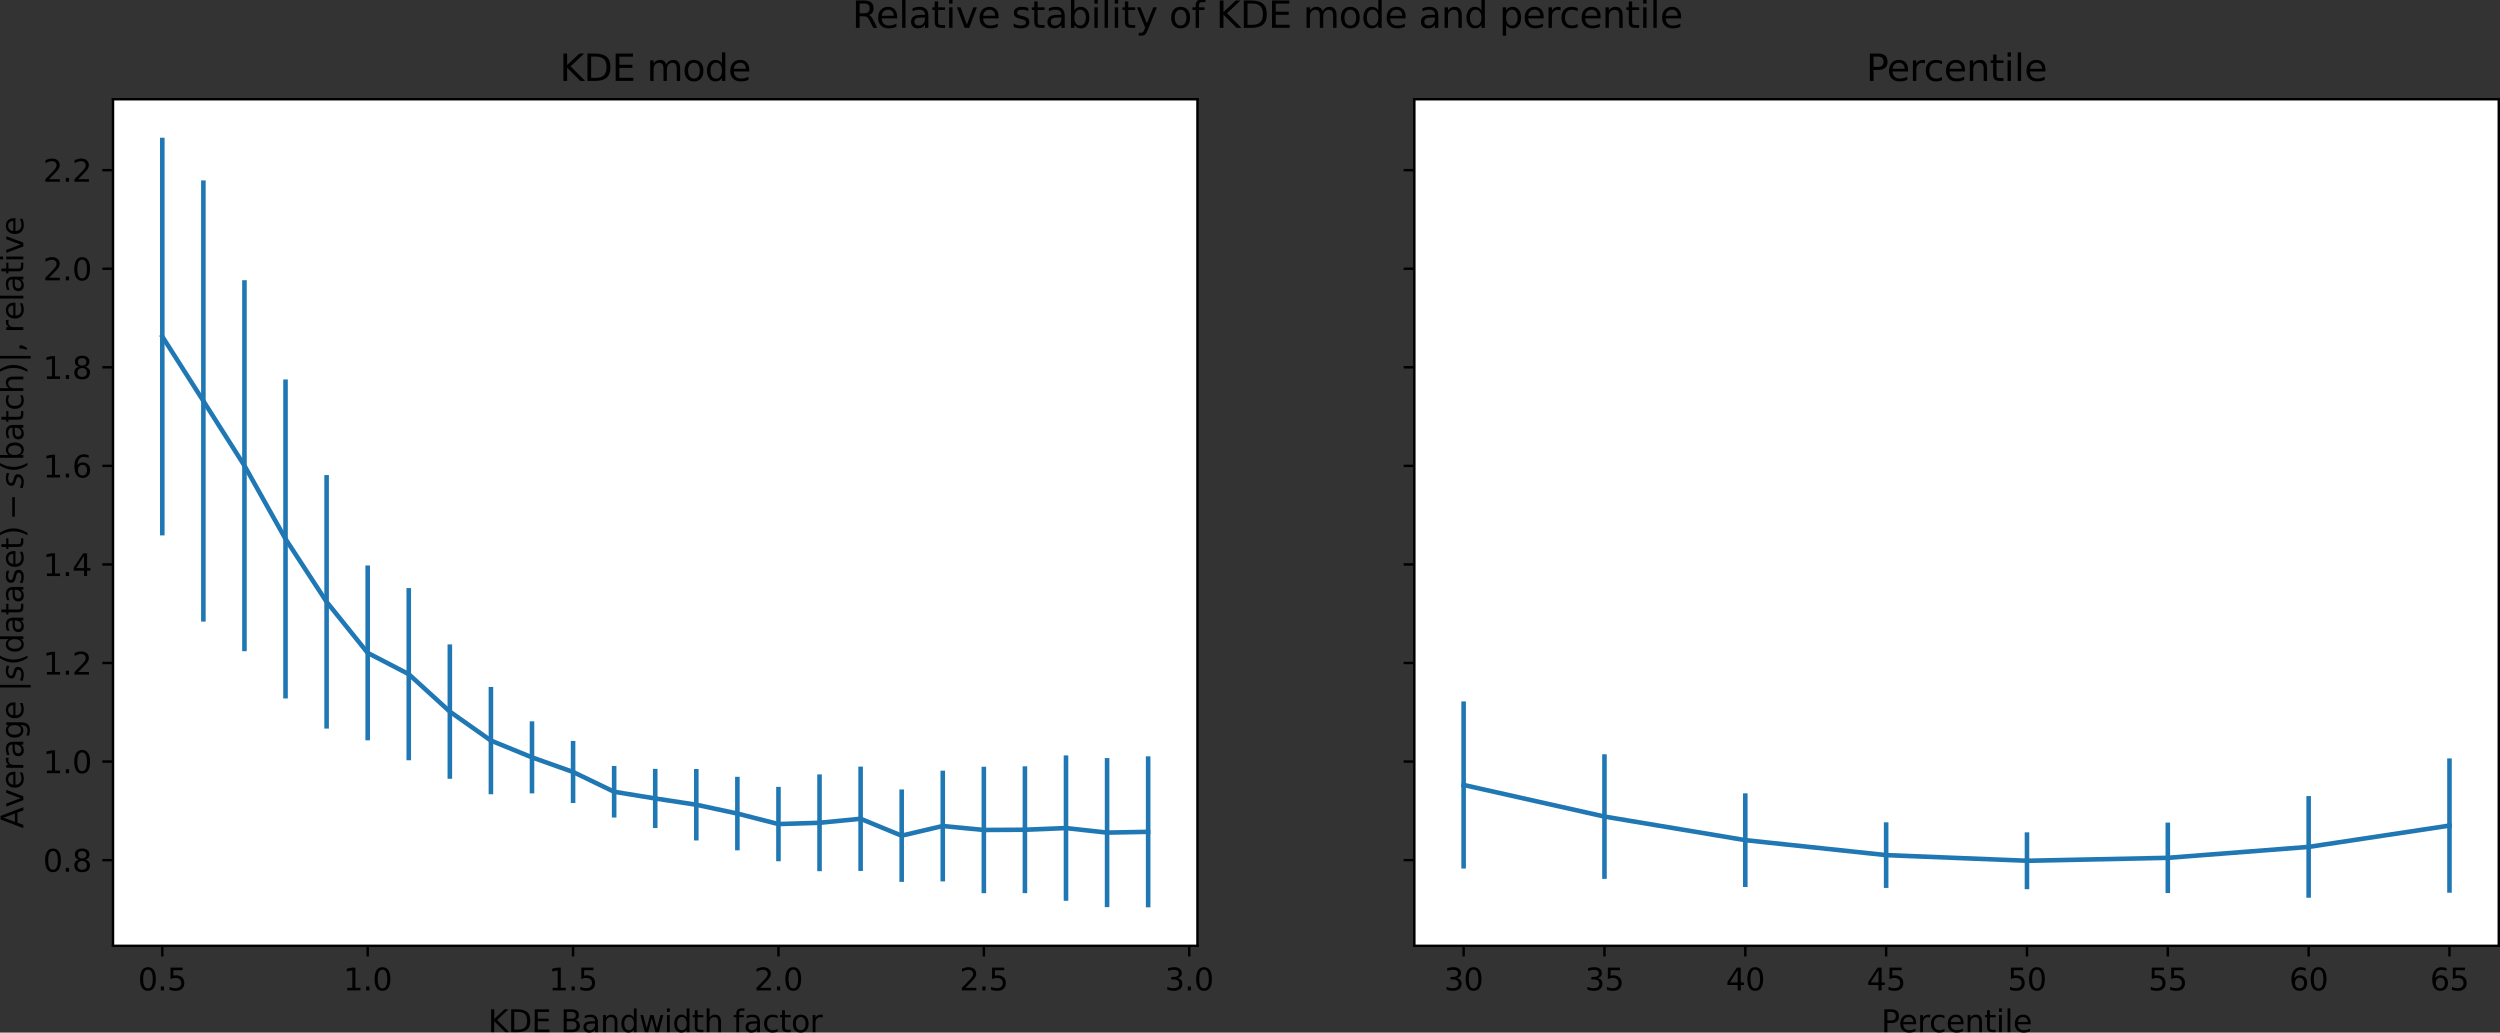 <?xml version="1.0" encoding="UTF-8" standalone="no"?>
<svg
   width="818.603pt"
   height="338.11pt"
   viewBox="0 0 818.603 338.11"
   version="1.1"
   id="svg261"
   sodipodi:docname="percentile_kdemode_stability_GC_AU.svg"
   inkscape:version="1.3.2 (091e20ef0f, 2023-11-25, custom)"
   xmlns:inkscape="http://www.inkscape.org/namespaces/inkscape"
   xmlns:sodipodi="http://sodipodi.sourceforge.net/DTD/sodipodi-0.dtd"
   xmlns:xlink="http://www.w3.org/1999/xlink"
   xmlns="http://www.w3.org/2000/svg"
   xmlns:svg="http://www.w3.org/2000/svg"
   xmlns:rdf="http://www.w3.org/1999/02/22-rdf-syntax-ns#"
   xmlns:cc="http://creativecommons.org/ns#"
   xmlns:dc="http://purl.org/dc/elements/1.1/">
  <rect x="0" y="0" width="818.603" height="338.11" fill="#333333" stroke="none"/>
  <sodipodi:namedview
     id="namedview261"
     pagecolor="#ffffff"
     bordercolor="#666666"
     borderopacity="1.0"
     inkscape:showpageshadow="2"
     inkscape:pageopacity="0.0"
     inkscape:pagecheckerboard="0"
     inkscape:deskcolor="#d1d1d1"
     inkscape:document-units="pt"
     showgrid="false"
     inkscape:zoom="0.69791667"
     inkscape:cx="266.50746"
     inkscape:cy="224.95522"
     inkscape:window-width="1916"
     inkscape:window-height="1036"
     inkscape:window-x="0"
     inkscape:window-y="20"
     inkscape:window-maximized="1"
     inkscape:current-layer="svg261" />
  <defs
     id="defs1">
    <style
       type="text/css"
       id="style1">*{stroke-linejoin: round; stroke-linecap: butt}</style>
  </defs>
  <g
     id="axes_1"
     transform="translate(-88.997,-10.708)">
    <g
       id="patch_2">
      <path
         d="M 126,320.4 H 481.091 V 43.2 H 126 Z"
         style="fill:#ffffff"
         id="path2" />
    </g>
    <g
       id="matplotlib.axis_1">
      <g
         id="xtick_1">
        <g
           id="line2d_1">
          <defs
             id="defs2">
            <path
               id="mba01bca5e0"
               d="M 0,0 V 3.5"
               style="stroke:#000000;stroke-width:0.8" />
          </defs>
          <g
             id="g2">
            <use
               xlink:href="#mba01bca5e0"
               x="142.141"
               y="320.4"
               style="stroke:#000000;stroke-width:0.8"
               id="use2" />
          </g>
        </g>
        <g
           id="text_1">
          <!-- 0.5 -->
          <g
             transform="matrix(0.1,0,0,-0.1,134.189,334.998)"
             id="g5">
            <defs
               id="defs3">
              <path
                 id="DejaVuSans-30"
                 d="m 2034,4250 q -487,0 -733,-480 -245,-479 -245,-1442 0,-959 245,-1439 246,-480 733,-480 491,0 736,480 246,480 246,1439 0,963 -246,1442 -245,480 -736,480 z m 0,500 q 785,0 1199,-621 414,-620 414,-1801 0,-1178 -414,-1799 -414,-620 -1199,-620 -784,0 -1198,620 -414,621 -414,1799 0,1181 414,1801 414,621 1198,621 z"
                 transform="scale(0.016)" />
              <path
                 id="DejaVuSans-2e"
                 d="m 684,794 h 660 V 0 H 684 Z"
                 transform="scale(0.016)" />
              <path
                 id="DejaVuSans-35"
                 d="M 691,4666 H 3169 V 4134 H 1269 V 2991 q 137,47 274,70 138,23 276,23 781,0 1237,-428 457,-428 457,-1159 Q 3513,744 3044,326 2575,-91 1722,-91 1428,-91 1123,-41 819,9 494,109 v 635 q 281,-153 581,-228 300,-75 634,-75 541,0 856,284 316,284 316,772 0,487 -316,771 -315,285 -856,285 -253,0 -505,-56 -251,-56 -513,-175 z"
                 transform="scale(0.016)" />
            </defs>
            <use
               xlink:href="#DejaVuSans-30"
               id="use3" />
            <use
               xlink:href="#DejaVuSans-2e"
               x="63.623"
               id="use4" />
            <use
               xlink:href="#DejaVuSans-35"
               x="95.41"
               id="use5" />
          </g>
        </g>
      </g>
      <g
         id="xtick_2">
        <g
           id="line2d_2">
          <g
             id="g6">
            <use
               xlink:href="#mba01bca5e0"
               x="209.393"
               y="320.4"
               style="stroke:#000000;stroke-width:0.8"
               id="use6" />
          </g>
        </g>
        <g
           id="text_2">
          <!-- 1.0 -->
          <g
             transform="matrix(0.1,0,0,-0.1,201.441,334.998)"
             id="g9">
            <defs
               id="defs6">
              <path
                 id="DejaVuSans-31"
                 d="M 794,531 H 1825 V 4091 L 703,3866 v 575 l 1116,225 h 631 V 531 H 3481 V 0 H 794 Z"
                 transform="scale(0.016)" />
            </defs>
            <use
               xlink:href="#DejaVuSans-31"
               id="use7" />
            <use
               xlink:href="#DejaVuSans-2e"
               x="63.623"
               id="use8" />
            <use
               xlink:href="#DejaVuSans-30"
               x="95.41"
               id="use9" />
          </g>
        </g>
      </g>
      <g
         id="xtick_3">
        <g
           id="line2d_3">
          <g
             id="g10">
            <use
               xlink:href="#mba01bca5e0"
               x="276.645"
               y="320.4"
               style="stroke:#000000;stroke-width:0.8"
               id="use10" />
          </g>
        </g>
        <g
           id="text_3">
          <!-- 1.5 -->
          <g
             transform="matrix(0.1,0,0,-0.1,268.693,334.998)"
             id="g13">
            <use
               xlink:href="#DejaVuSans-31"
               id="use11" />
            <use
               xlink:href="#DejaVuSans-2e"
               x="63.623"
               id="use12" />
            <use
               xlink:href="#DejaVuSans-35"
               x="95.41"
               id="use13" />
          </g>
        </g>
      </g>
      <g
         id="xtick_4">
        <g
           id="line2d_4">
          <g
             id="g14">
            <use
               xlink:href="#mba01bca5e0"
               x="343.897"
               y="320.4"
               style="stroke:#000000;stroke-width:0.8"
               id="use14" />
          </g>
        </g>
        <g
           id="text_4">
          <!-- 2.0 -->
          <g
             transform="matrix(0.1,0,0,-0.1,335.945,334.998)"
             id="g17">
            <defs
               id="defs14">
              <path
                 id="DejaVuSans-32"
                 d="M 1228,531 H 3431 V 0 H 469 v 531 q 359,372 979,998 621,627 780,809 303,340 423,576 121,236 121,464 0,372 -261,606 -261,235 -680,235 -297,0 -627,-103 -329,-103 -704,-313 v 638 q 381,153 712,231 332,78 607,78 725,0 1156,-363 431,-362 431,-968 0,-288 -108,-546 -107,-257 -392,-607 -78,-91 -497,-524 Q 1991,1309 1228,531 Z"
                 transform="scale(0.016)" />
            </defs>
            <use
               xlink:href="#DejaVuSans-32"
               id="use15" />
            <use
               xlink:href="#DejaVuSans-2e"
               x="63.623"
               id="use16" />
            <use
               xlink:href="#DejaVuSans-30"
               x="95.41"
               id="use17" />
          </g>
        </g>
      </g>
      <g
         id="xtick_5">
        <g
           id="line2d_5">
          <g
             id="g18">
            <use
               xlink:href="#mba01bca5e0"
               x="411.149"
               y="320.4"
               style="stroke:#000000;stroke-width:0.8"
               id="use18" />
          </g>
        </g>
        <g
           id="text_5">
          <!-- 2.5 -->
          <g
             transform="matrix(0.1,0,0,-0.1,403.197,334.998)"
             id="g21">
            <use
               xlink:href="#DejaVuSans-32"
               id="use19" />
            <use
               xlink:href="#DejaVuSans-2e"
               x="63.623"
               id="use20" />
            <use
               xlink:href="#DejaVuSans-35"
               x="95.41"
               id="use21" />
          </g>
        </g>
      </g>
      <g
         id="xtick_6">
        <g
           id="line2d_6">
          <g
             id="g22">
            <use
               xlink:href="#mba01bca5e0"
               x="478.401"
               y="320.4"
               style="stroke:#000000;stroke-width:0.8"
               id="use22" />
          </g>
        </g>
        <g
           id="text_6">
          <!-- 3.0 -->
          <g
             transform="matrix(0.1,0,0,-0.1,470.449,334.998)"
             id="g25">
            <defs
               id="defs22">
              <path
                 id="DejaVuSans-33"
                 d="m 2597,2516 q 453,-97 707,-404 255,-306 255,-756 0,-690 -475,-1069 -475,-378 -1350,-378 -293,0 -604,58 -311,58 -642,174 v 609 q 262,-153 574,-231 313,-78 654,-78 593,0 904,234 311,234 311,681 0,413 -289,645 -289,233 -804,233 h -544 v 519 h 569 q 465,0 712,186 247,186 247,536 0,359 -255,551 -254,193 -729,193 -260,0 -557,-57 -297,-56 -653,-174 v 562 q 360,100 674,150 314,50 592,50 719,0 1137,-327 419,-326 419,-882 0,-388 -222,-655 -222,-267 -631,-370 z"
                 transform="scale(0.016)" />
            </defs>
            <use
               xlink:href="#DejaVuSans-33"
               id="use23" />
            <use
               xlink:href="#DejaVuSans-2e"
               x="63.623"
               id="use24" />
            <use
               xlink:href="#DejaVuSans-30"
               x="95.41"
               id="use25" />
          </g>
        </g>
      </g>
      <g
         id="text_7">
        <!-- KDE Bandwidth factor -->
        <g
           transform="matrix(0.1,0,0,-0.1,248.812,348.677)"
           id="g45">
          <defs
             id="defs25">
            <path
               id="DejaVuSans-4b"
               d="m 628,4666 h 631 V 2694 l 2094,1972 h 813 L 1850,2491 4331,0 H 3500 L 1259,2247 V 0 H 628 Z"
               transform="scale(0.016)" />
            <path
               id="DejaVuSans-44"
               d="M 1259,4147 V 519 h 763 q 966,0 1414,437 448,438 448,1382 0,937 -448,1373 -448,436 -1414,436 z m -631,519 h 1297 q 1356,0 1990,-564 635,-564 635,-1764 Q 4550,1131 3912,565 3275,0 1925,0 H 628 Z"
               transform="scale(0.016)" />
            <path
               id="DejaVuSans-45"
               d="M 628,4666 H 3578 V 4134 H 1259 V 2753 H 3481 V 2222 H 1259 V 531 H 3634 V 0 H 628 Z"
               transform="scale(0.016)" />
            <path
               id="DejaVuSans-20"
               transform="scale(0.016)"
               d="" />
            <path
               id="DejaVuSans-42"
               d="M 1259,2228 V 519 h 1013 q 509,0 754,211 246,211 246,645 0,438 -246,645 -245,208 -754,208 z m 0,1919 V 2741 h 935 q 462,0 688,173 227,174 227,530 0,353 -227,528 -226,175 -688,175 z m -631,519 h 1613 q 722,0 1112,-300 391,-300 391,-853 0,-429 -200,-682 -200,-253 -588,-315 466,-100 724,-418 258,-317 258,-792 0,-625 -425,-966 Q 3088,0 2303,0 H 628 Z"
               transform="scale(0.016)" />
            <path
               id="DejaVuSans-61"
               d="m 2194,1759 q -697,0 -966,-159 -269,-159 -269,-544 0,-306 202,-486 202,-179 548,-179 479,0 768,339 289,339 289,901 v 128 z m 1147,238 V 0 H 2766 V 531 Q 2569,213 2275,61 1981,-91 1556,-91 q -537,0 -855,302 -317,302 -317,808 0,590 395,890 396,300 1180,300 h 807 v 57 q 0,397 -261,614 -261,217 -733,217 -300,0 -585,-72 -284,-72 -546,-216 v 532 q 315,122 612,182 297,61 578,61 760,0 1135,-394 375,-393 375,-1193 z"
               transform="scale(0.016)" />
            <path
               id="DejaVuSans-6e"
               d="M 3513,2113 V 0 h -575 v 2094 q 0,497 -194,743 -194,247 -581,247 -466,0 -735,-297 -269,-296 -269,-809 V 0 H 581 v 3500 h 578 v -544 q 207,316 486,472 280,156 646,156 603,0 912,-373 310,-373 310,-1098 z"
               transform="scale(0.016)" />
            <path
               id="DejaVuSans-64"
               d="m 2906,2969 v 1894 h 575 V 0 H 2906 V 525 Q 2725,213 2448,61 2172,-91 1784,-91 1150,-91 751,415 353,922 353,1747 q 0,825 398,1331 399,506 1033,506 388,0 664,-152 277,-151 458,-463 z M 947,1747 q 0,-634 261,-995 261,-361 717,-361 456,0 718,361 263,361 263,995 0,634 -263,995 -262,361 -718,361 -456,0 -717,-361 -261,-361 -261,-995 z"
               transform="scale(0.016)" />
            <path
               id="DejaVuSans-77"
               d="m 269,3500 h 575 l 719,-2731 715,2731 h 678 l 719,-2731 716,2731 h 575 L 4050,0 H 3372 L 2619,2869 1863,0 h -679 z"
               transform="scale(0.016)" />
            <path
               id="DejaVuSans-69"
               d="m 603,3500 h 575 V 0 H 603 Z m 0,1363 h 575 V 4134 H 603 Z"
               transform="scale(0.016)" />
            <path
               id="DejaVuSans-74"
               d="M 1172,4494 V 3500 H 2356 V 3053 H 1172 V 1153 q 0,-428 117,-550 117,-122 477,-122 h 590 V 0 H 1766 Q 1100,0 847,248 594,497 594,1153 V 3053 H 172 v 447 h 422 v 994 z"
               transform="scale(0.016)" />
            <path
               id="DejaVuSans-68"
               d="M 3513,2113 V 0 h -575 v 2094 q 0,497 -194,743 -194,247 -581,247 -466,0 -735,-297 -269,-296 -269,-809 V 0 H 581 v 4863 h 578 V 2956 q 207,316 486,472 280,156 646,156 603,0 912,-373 310,-373 310,-1098 z"
               transform="scale(0.016)" />
            <path
               id="DejaVuSans-66"
               d="m 2375,4863 v -479 h -550 q -309,0 -430,-125 -120,-125 -120,-450 v -309 h 947 V 3053 H 1275 V 0 H 697 V 3053 H 147 v 447 h 550 v 244 q 0,584 272,851 272,268 862,268 z"
               transform="scale(0.016)" />
            <path
               id="DejaVuSans-63"
               d="m 3122,3366 v -538 q -244,135 -489,202 -245,67 -495,67 -560,0 -870,-355 -309,-354 -309,-995 0,-641 309,-996 310,-354 870,-354 250,0 495,67 245,67 489,202 V 134 Q 2881,22 2623,-34 2366,-91 2075,-91 1284,-91 818,406 353,903 353,1747 q 0,856 470,1346 471,491 1290,491 265,0 518,-55 253,-54 491,-163 z"
               transform="scale(0.016)" />
            <path
               id="DejaVuSans-6f"
               d="m 1959,3097 q -462,0 -731,-361 -269,-361 -269,-989 0,-628 267,-989 268,-361 733,-361 460,0 728,362 269,363 269,988 0,622 -269,986 -268,364 -728,364 z m 0,487 q 750,0 1178,-488 429,-487 429,-1349 Q 3566,888 3137,398 2709,-91 1959,-91 1206,-91 779,398 353,888 353,1747 q 0,862 426,1349 427,488 1180,488 z"
               transform="scale(0.016)" />
            <path
               id="DejaVuSans-72"
               d="m 2631,2963 q -97,56 -211,82 -114,27 -251,27 -488,0 -749,-317 -261,-317 -261,-911 V 0 H 581 v 3500 h 578 v -544 q 182,319 472,473 291,155 707,155 59,0 131,-8 72,-7 159,-23 z"
               transform="scale(0.016)" />
          </defs>
          <use
             xlink:href="#DejaVuSans-4b"
             id="use26" />
          <use
             xlink:href="#DejaVuSans-44"
             x="65.576"
             id="use27" />
          <use
             xlink:href="#DejaVuSans-45"
             x="142.578"
             id="use28" />
          <use
             xlink:href="#DejaVuSans-20"
             x="205.762"
             id="use29" />
          <use
             xlink:href="#DejaVuSans-42"
             x="237.549"
             id="use30" />
          <use
             xlink:href="#DejaVuSans-61"
             x="306.152"
             id="use31" />
          <use
             xlink:href="#DejaVuSans-6e"
             x="367.432"
             id="use32" />
          <use
             xlink:href="#DejaVuSans-64"
             x="430.811"
             id="use33" />
          <use
             xlink:href="#DejaVuSans-77"
             x="494.287"
             id="use34" />
          <use
             xlink:href="#DejaVuSans-69"
             x="576.074"
             id="use35" />
          <use
             xlink:href="#DejaVuSans-64"
             x="603.857"
             id="use36" />
          <use
             xlink:href="#DejaVuSans-74"
             x="667.334"
             id="use37" />
          <use
             xlink:href="#DejaVuSans-68"
             x="706.543"
             id="use38" />
          <use
             xlink:href="#DejaVuSans-20"
             x="769.922"
             id="use39" />
          <use
             xlink:href="#DejaVuSans-66"
             x="801.709"
             id="use40" />
          <use
             xlink:href="#DejaVuSans-61"
             x="836.914"
             id="use41" />
          <use
             xlink:href="#DejaVuSans-63"
             x="898.193"
             id="use42" />
          <use
             xlink:href="#DejaVuSans-74"
             x="953.174"
             id="use43" />
          <use
             xlink:href="#DejaVuSans-6f"
             x="992.383"
             id="use44" />
          <use
             xlink:href="#DejaVuSans-72"
             x="1053.564"
             id="use45" />
        </g>
      </g>
    </g>
    <g
       id="matplotlib.axis_2">
      <g
         id="ytick_1">
        <g
           id="line2d_7">
          <defs
             id="defs45">
            <path
               id="m7088938046"
               d="M 0,0 H -3.5"
               style="stroke:#000000;stroke-width:0.8" />
          </defs>
          <g
             id="g46">
            <use
               xlink:href="#m7088938046"
               x="126"
               y="292.354"
               style="stroke:#000000;stroke-width:0.8"
               id="use46" />
          </g>
        </g>
        <g
           id="text_8">
          <!-- 0.8 -->
          <g
             transform="matrix(0.1,0,0,-0.1,103.097,296.153)"
             id="g49">
            <defs
               id="defs46">
              <path
                 id="DejaVuSans-38"
                 d="m 2034,2216 q -450,0 -708,-241 -257,-241 -257,-662 0,-422 257,-663 258,-241 708,-241 450,0 709,242 260,243 260,662 0,421 -258,662 -257,241 -711,241 z m -631,268 q -406,100 -633,378 -226,279 -226,679 0,559 398,884 399,325 1092,325 697,0 1094,-325 397,-325 397,-884 0,-400 -227,-679 -226,-278 -629,-378 456,-106 710,-416 255,-309 255,-755 Q 3634,634 3220,271 2806,-91 2034,-91 1263,-91 848,271 434,634 434,1313 q 0,446 256,755 257,310 713,416 z m -231,997 q 0,-362 226,-565 227,-203 636,-203 407,0 636,203 230,203 230,565 0,363 -230,566 -229,203 -636,203 -409,0 -636,-203 -226,-203 -226,-566 z"
                 transform="scale(0.016)" />
            </defs>
            <use
               xlink:href="#DejaVuSans-30"
               id="use47" />
            <use
               xlink:href="#DejaVuSans-2e"
               x="63.623"
               id="use48" />
            <use
               xlink:href="#DejaVuSans-38"
               x="95.41"
               id="use49" />
          </g>
        </g>
      </g>
      <g
         id="ytick_2">
        <g
           id="line2d_8">
          <g
             id="g50">
            <use
               xlink:href="#m7088938046"
               x="126"
               y="260.079"
               style="stroke:#000000;stroke-width:0.8"
               id="use50" />
          </g>
        </g>
        <g
           id="text_9">
          <!-- 1.0 -->
          <g
             transform="matrix(0.1,0,0,-0.1,103.097,263.878)"
             id="g53">
            <use
               xlink:href="#DejaVuSans-31"
               id="use51" />
            <use
               xlink:href="#DejaVuSans-2e"
               x="63.623"
               id="use52" />
            <use
               xlink:href="#DejaVuSans-30"
               x="95.41"
               id="use53" />
          </g>
        </g>
      </g>
      <g
         id="ytick_3">
        <g
           id="line2d_9">
          <g
             id="g54">
            <use
               xlink:href="#m7088938046"
               x="126"
               y="227.803"
               style="stroke:#000000;stroke-width:0.8"
               id="use54" />
          </g>
        </g>
        <g
           id="text_10">
          <!-- 1.2 -->
          <g
             transform="matrix(0.1,0,0,-0.1,103.097,231.602)"
             id="g57">
            <use
               xlink:href="#DejaVuSans-31"
               id="use55" />
            <use
               xlink:href="#DejaVuSans-2e"
               x="63.623"
               id="use56" />
            <use
               xlink:href="#DejaVuSans-32"
               x="95.41"
               id="use57" />
          </g>
        </g>
      </g>
      <g
         id="ytick_4">
        <g
           id="line2d_10">
          <g
             id="g58">
            <use
               xlink:href="#m7088938046"
               x="126"
               y="195.528"
               style="stroke:#000000;stroke-width:0.8"
               id="use58" />
          </g>
        </g>
        <g
           id="text_11">
          <!-- 1.4 -->
          <g
             transform="matrix(0.1,0,0,-0.1,103.097,199.327)"
             id="g61">
            <defs
               id="defs58">
              <path
                 id="DejaVuSans-34"
                 d="M 2419,4116 825,1625 h 1594 z m -166,550 h 794 V 1625 h 666 V 1100 H 3047 V 0 H 2419 V 1100 H 313 v 609 z"
                 transform="scale(0.016)" />
            </defs>
            <use
               xlink:href="#DejaVuSans-31"
               id="use59" />
            <use
               xlink:href="#DejaVuSans-2e"
               x="63.623"
               id="use60" />
            <use
               xlink:href="#DejaVuSans-34"
               x="95.41"
               id="use61" />
          </g>
        </g>
      </g>
      <g
         id="ytick_5">
        <g
           id="line2d_11">
          <g
             id="g62">
            <use
               xlink:href="#m7088938046"
               x="126"
               y="163.252"
               style="stroke:#000000;stroke-width:0.8"
               id="use62" />
          </g>
        </g>
        <g
           id="text_12">
          <!-- 1.6 -->
          <g
             transform="matrix(0.1,0,0,-0.1,103.097,167.051)"
             id="g65">
            <defs
               id="defs62">
              <path
                 id="DejaVuSans-36"
                 d="m 2113,2584 q -425,0 -674,-291 -248,-290 -248,-796 0,-503 248,-796 249,-292 674,-292 425,0 673,292 248,293 248,796 0,506 -248,796 -248,291 -673,291 z m 1253,1979 v -575 q -238,112 -480,171 -242,60 -480,60 -625,0 -955,-422 -329,-422 -376,-1275 184,272 462,417 279,145 613,145 703,0 1111,-427 408,-426 408,-1160 0,-719 -425,-1154 -425,-434 -1131,-434 -810,0 -1238,620 -428,621 -428,1799 0,1106 525,1764 525,658 1409,658 238,0 480,-47 242,-47 505,-140 z"
                 transform="scale(0.016)" />
            </defs>
            <use
               xlink:href="#DejaVuSans-31"
               id="use63" />
            <use
               xlink:href="#DejaVuSans-2e"
               x="63.623"
               id="use64" />
            <use
               xlink:href="#DejaVuSans-36"
               x="95.41"
               id="use65" />
          </g>
        </g>
      </g>
      <g
         id="ytick_6">
        <g
           id="line2d_12">
          <g
             id="g66">
            <use
               xlink:href="#m7088938046"
               x="126"
               y="130.976"
               style="stroke:#000000;stroke-width:0.8"
               id="use66" />
          </g>
        </g>
        <g
           id="text_13">
          <!-- 1.8 -->
          <g
             transform="matrix(0.1,0,0,-0.1,103.097,134.776)"
             id="g69">
            <use
               xlink:href="#DejaVuSans-31"
               id="use67" />
            <use
               xlink:href="#DejaVuSans-2e"
               x="63.623"
               id="use68" />
            <use
               xlink:href="#DejaVuSans-38"
               x="95.41"
               id="use69" />
          </g>
        </g>
      </g>
      <g
         id="ytick_7">
        <g
           id="line2d_13">
          <g
             id="g70">
            <use
               xlink:href="#m7088938046"
               x="126"
               y="98.701"
               style="stroke:#000000;stroke-width:0.8"
               id="use70" />
          </g>
        </g>
        <g
           id="text_14">
          <!-- 2.0 -->
          <g
             transform="matrix(0.1,0,0,-0.1,103.097,102.5)"
             id="g73">
            <use
               xlink:href="#DejaVuSans-32"
               id="use71" />
            <use
               xlink:href="#DejaVuSans-2e"
               x="63.623"
               id="use72" />
            <use
               xlink:href="#DejaVuSans-30"
               x="95.41"
               id="use73" />
          </g>
        </g>
      </g>
      <g
         id="ytick_8">
        <g
           id="line2d_14">
          <g
             id="g74">
            <use
               xlink:href="#m7088938046"
               x="126"
               y="66.425"
               style="stroke:#000000;stroke-width:0.8"
               id="use74" />
          </g>
        </g>
        <g
           id="text_15">
          <!-- 2.2 -->
          <g
             transform="matrix(0.1,0,0,-0.1,103.097,70.224)"
             id="g77">
            <use
               xlink:href="#DejaVuSans-32"
               id="use75" />
            <use
               xlink:href="#DejaVuSans-2e"
               x="63.623"
               id="use76" />
            <use
               xlink:href="#DejaVuSans-32"
               x="95.41"
               id="use77" />
          </g>
        </g>
      </g>
      <g
         id="text_16">
        <!-- Average $|s(\mathrm{dataset}) - s(\mathrm{batch})|$, relative -->
        <g
           transform="matrix(0,-0.1,-0.1,0,96.697,281.95)"
           id="g116">
          <defs
             id="defs77">
            <path
               id="DejaVuSans-41"
               d="M 2188,4044 1331,1722 h 1716 z m -357,622 h 716 L 4325,0 H 3669 L 3244,1197 H 1141 L 716,0 H 50 Z"
               transform="scale(0.016)" />
            <path
               id="DejaVuSans-76"
               d="M 191,3500 H 800 L 1894,563 2988,3500 h 609 L 2284,0 h -781 z"
               transform="scale(0.016)" />
            <path
               id="DejaVuSans-65"
               d="M 3597,1894 V 1613 H 953 q 38,-594 358,-905 320,-311 892,-311 331,0 642,81 311,81 618,244 V 178 Q 3153,47 2828,-22 2503,-91 2169,-91 1331,-91 842,396 353,884 353,1716 q 0,859 464,1363 464,505 1252,505 706,0 1117,-455 411,-454 411,-1235 z m -575,169 q -6,471 -264,752 -258,282 -683,282 -481,0 -770,-272 -289,-272 -333,-766 z"
               transform="scale(0.016)" />
            <path
               id="DejaVuSans-67"
               d="m 2906,1791 q 0,625 -258,968 -257,344 -723,344 -462,0 -720,-344 -258,-343 -258,-968 0,-622 258,-966 258,-344 720,-344 466,0 723,344 258,344 258,966 z M 3481,434 q 0,-893 -397,-1329 -396,-436 -1215,-436 -303,0 -572,45 -269,45 -522,139 v 559 q 253,-137 500,-202 247,-66 503,-66 566,0 847,295 281,295 281,892 V 616 Q 2728,306 2450,153 2172,0 1784,0 1141,0 747,490 353,981 353,1791 q 0,812 394,1302 394,491 1037,491 388,0 666,-153 278,-153 456,-462 v 531 h 575 z"
               transform="scale(0.016)" />
            <path
               id="DejaVuSans-7c"
               d="M 1344,4891 V -1509 H 813 v 6400 z"
               transform="scale(0.016)" />
            <path
               id="DejaVuSans-Oblique-73"
               d="m 3200,3397 -109,-544 q -228,125 -482,187 -253,63 -521,63 -454,0 -715,-155 -260,-154 -260,-420 0,-309 606,-475 47,-12 69,-19 l 184,-56 q 575,-159 767,-334 192,-175 192,-478 0,-557 -442,-907 Q 2047,-91 1331,-91 1053,-91 747,-37 441,16 72,128 l 112,594 q 316,-163 622,-247 307,-84 588,-84 422,0 686,181 264,181 264,459 0,300 -694,485 l -59,15 -197,50 q -438,116 -641,305 -203,189 -203,483 0,559 420,887 421,328 1143,328 284,0 554,-47 271,-46 533,-140 z"
               transform="scale(0.016)" />
            <path
               id="DejaVuSans-28"
               d="m 1984,4856 q -418,-718 -622,-1422 -203,-703 -203,-1425 0,-721 205,-1429 205,-708 620,-1424 h -500 q -468,735 -701,1444 -233,709 -233,1409 0,697 231,1403 232,707 703,1444 z"
               transform="scale(0.016)" />
            <path
               id="DejaVuSans-73"
               d="m 2834,3397 v -544 q -243,125 -506,187 -262,63 -544,63 -428,0 -642,-131 -214,-131 -214,-394 0,-200 153,-314 153,-114 616,-217 l 197,-44 q 612,-131 870,-370 258,-239 258,-667 0,-488 -386,-773 Q 2250,-91 1575,-91 1294,-91 989,-36 684,19 347,128 v 594 q 319,-166 628,-249 309,-82 613,-82 406,0 624,139 219,139 219,392 0,234 -158,359 -157,125 -692,241 l -200,47 q -534,112 -772,345 -237,233 -237,639 0,494 350,762 350,269 994,269 318,0 599,-47 282,-46 519,-140 z"
               transform="scale(0.016)" />
            <path
               id="DejaVuSans-29"
               d="m 513,4856 h 500 q 468,-737 701,-1444 233,-706 233,-1403 0,-700 -233,-1409 -233,-709 -701,-1444 H 513 q 415,716 620,1424 205,708 205,1429 0,722 -205,1425 -205,704 -620,1422 z"
               transform="scale(0.016)" />
            <path
               id="DejaVuSans-2212"
               d="M 678,2272 H 4684 V 1741 H 678 Z"
               transform="scale(0.016)" />
            <path
               id="DejaVuSans-62"
               d="m 3116,1747 q 0,634 -261,995 -261,361 -717,361 -457,0 -718,-361 -261,-361 -261,-995 0,-634 261,-995 261,-361 718,-361 456,0 717,361 261,361 261,995 z M 1159,2969 q 182,312 458,463 277,152 661,152 638,0 1036,-506 399,-506 399,-1331 Q 3713,922 3314,415 2916,-91 2278,-91 1894,-91 1617,61 1341,213 1159,525 V 0 H 581 v 4863 h 578 z"
               transform="scale(0.016)" />
            <path
               id="DejaVuSans-2c"
               d="m 750,794 h 659 V 256 L 897,-744 H 494 L 750,256 Z"
               transform="scale(0.016)" />
            <path
               id="DejaVuSans-6c"
               d="m 603,4863 h 575 V 0 H 603 Z"
               transform="scale(0.016)" />
          </defs>
          <use
             xlink:href="#DejaVuSans-41"
             transform="translate(0,0.578)"
             id="use78" />
          <use
             xlink:href="#DejaVuSans-76"
             transform="translate(68.408,0.578)"
             id="use79" />
          <use
             xlink:href="#DejaVuSans-65"
             transform="translate(127.588,0.578)"
             id="use80" />
          <use
             xlink:href="#DejaVuSans-72"
             transform="translate(189.111,0.578)"
             id="use81" />
          <use
             xlink:href="#DejaVuSans-61"
             transform="translate(230.225,0.578)"
             id="use82" />
          <use
             xlink:href="#DejaVuSans-67"
             transform="translate(291.504,0.578)"
             id="use83" />
          <use
             xlink:href="#DejaVuSans-65"
             transform="translate(354.98,0.578)"
             id="use84" />
          <use
             xlink:href="#DejaVuSans-20"
             transform="translate(416.504,0.578)"
             id="use85" />
          <use
             xlink:href="#DejaVuSans-7c"
             transform="translate(448.291,0.578)"
             id="use86" />
          <use
             xlink:href="#DejaVuSans-Oblique-73"
             transform="translate(481.982,0.578)"
             id="use87" />
          <use
             xlink:href="#DejaVuSans-28"
             transform="translate(534.082,0.578)"
             id="use88" />
          <use
             xlink:href="#DejaVuSans-64"
             transform="translate(573.096,0.578)"
             id="use89" />
          <use
             xlink:href="#DejaVuSans-61"
             transform="translate(636.572,0.578)"
             id="use90" />
          <use
             xlink:href="#DejaVuSans-74"
             transform="translate(697.852,0.578)"
             id="use91" />
          <use
             xlink:href="#DejaVuSans-61"
             transform="translate(737.061,0.578)"
             id="use92" />
          <use
             xlink:href="#DejaVuSans-73"
             transform="translate(798.34,0.578)"
             id="use93" />
          <use
             xlink:href="#DejaVuSans-65"
             transform="translate(850.439,0.578)"
             id="use94" />
          <use
             xlink:href="#DejaVuSans-74"
             transform="translate(911.963,0.578)"
             id="use95" />
          <use
             xlink:href="#DejaVuSans-29"
             transform="translate(951.172,0.578)"
             id="use96" />
          <use
             xlink:href="#DejaVuSans-2212"
             transform="translate(1009.668,0.578)"
             id="use97" />
          <use
             xlink:href="#DejaVuSans-Oblique-73"
             transform="translate(1112.939,0.578)"
             id="use98" />
          <use
             xlink:href="#DejaVuSans-28"
             transform="translate(1165.039,0.578)"
             id="use99" />
          <use
             xlink:href="#DejaVuSans-62"
             transform="translate(1204.053,0.578)"
             id="use100" />
          <use
             xlink:href="#DejaVuSans-61"
             transform="translate(1267.529,0.578)"
             id="use101" />
          <use
             xlink:href="#DejaVuSans-74"
             transform="translate(1328.809,0.578)"
             id="use102" />
          <use
             xlink:href="#DejaVuSans-63"
             transform="translate(1368.018,0.578)"
             id="use103" />
          <use
             xlink:href="#DejaVuSans-68"
             transform="translate(1422.998,0.578)"
             id="use104" />
          <use
             xlink:href="#DejaVuSans-29"
             transform="translate(1486.377,0.578)"
             id="use105" />
          <use
             xlink:href="#DejaVuSans-7c"
             transform="translate(1525.391,0.578)"
             id="use106" />
          <use
             xlink:href="#DejaVuSans-2c"
             transform="translate(1559.082,0.578)"
             id="use107" />
          <use
             xlink:href="#DejaVuSans-20"
             transform="translate(1590.869,0.578)"
             id="use108" />
          <use
             xlink:href="#DejaVuSans-72"
             transform="translate(1622.656,0.578)"
             id="use109" />
          <use
             xlink:href="#DejaVuSans-65"
             transform="translate(1663.77,0.578)"
             id="use110" />
          <use
             xlink:href="#DejaVuSans-6c"
             transform="translate(1725.293,0.578)"
             id="use111" />
          <use
             xlink:href="#DejaVuSans-61"
             transform="translate(1753.076,0.578)"
             id="use112" />
          <use
             xlink:href="#DejaVuSans-74"
             transform="translate(1814.355,0.578)"
             id="use113" />
          <use
             xlink:href="#DejaVuSans-69"
             transform="translate(1853.564,0.578)"
             id="use114" />
          <use
             xlink:href="#DejaVuSans-76"
             transform="translate(1881.348,0.578)"
             id="use115" />
          <use
             xlink:href="#DejaVuSans-65"
             transform="translate(1940.527,0.578)"
             id="use116" />
        </g>
      </g>
    </g>
    <g
       id="LineCollection_1">
      <path
         d="M 142.141,186.011 V 55.8"
         clip-path="url(#p22aafb063d)"
         style="fill:none;stroke:#1f77b4;stroke-width:1.5"
         id="path116" />
      <path
         d="M 155.591,214.237 V 69.78"
         clip-path="url(#p22aafb063d)"
         style="fill:none;stroke:#1f77b4;stroke-width:1.5"
         id="path117" />
      <path
         d="M 169.041,223.928 V 102.448"
         clip-path="url(#p22aafb063d)"
         style="fill:none;stroke:#1f77b4;stroke-width:1.5"
         id="path118" />
      <path
         d="M 182.492,239.404 V 134.966"
         clip-path="url(#p22aafb063d)"
         style="fill:none;stroke:#1f77b4;stroke-width:1.5"
         id="path119" />
      <path
         d="M 195.942,249.285 V 166.268"
         clip-path="url(#p22aafb063d)"
         style="fill:none;stroke:#1f77b4;stroke-width:1.5"
         id="path120" />
      <path
         d="M 209.393,253.121 V 195.866"
         clip-path="url(#p22aafb063d)"
         style="fill:none;stroke:#1f77b4;stroke-width:1.5"
         id="path121" />
      <path
         d="M 222.843,259.656 V 203.267"
         clip-path="url(#p22aafb063d)"
         style="fill:none;stroke:#1f77b4;stroke-width:1.5"
         id="path122" />
      <path
         d="M 236.293,265.72 V 221.714"
         clip-path="url(#p22aafb063d)"
         style="fill:none;stroke:#1f77b4;stroke-width:1.5"
         id="path123" />
      <path
         d="M 249.744,270.773 V 235.632"
         clip-path="url(#p22aafb063d)"
         style="fill:none;stroke:#1f77b4;stroke-width:1.5"
         id="path124" />
      <path
         d="M 263.194,270.501 V 246.906"
         clip-path="url(#p22aafb063d)"
         style="fill:none;stroke:#1f77b4;stroke-width:1.5"
         id="path125" />
      <path
         d="M 276.645,273.649 V 253.324"
         clip-path="url(#p22aafb063d)"
         style="fill:none;stroke:#1f77b4;stroke-width:1.5"
         id="path126" />
      <path
         d="M 290.095,278.406 V 261.529"
         clip-path="url(#p22aafb063d)"
         style="fill:none;stroke:#1f77b4;stroke-width:1.5"
         id="path127" />
      <path
         d="M 303.545,281.854 V 262.463"
         clip-path="url(#p22aafb063d)"
         style="fill:none;stroke:#1f77b4;stroke-width:1.5"
         id="path128" />
      <path
         d="M 316.996,285.904 V 262.513"
         clip-path="url(#p22aafb063d)"
         style="fill:none;stroke:#1f77b4;stroke-width:1.5"
         id="path129" />
      <path
         d="M 330.446,289.136 V 265.074"
         clip-path="url(#p22aafb063d)"
         style="fill:none;stroke:#1f77b4;stroke-width:1.5"
         id="path130" />
      <path
         d="M 343.897,292.722 V 268.357"
         clip-path="url(#p22aafb063d)"
         style="fill:none;stroke:#1f77b4;stroke-width:1.5"
         id="path131" />
      <path
         d="M 357.347,295.969 V 264.281"
         clip-path="url(#p22aafb063d)"
         style="fill:none;stroke:#1f77b4;stroke-width:1.5"
         id="path132" />
      <path
         d="M 370.798,295.889 V 261.726"
         clip-path="url(#p22aafb063d)"
         style="fill:none;stroke:#1f77b4;stroke-width:1.5"
         id="path133" />
      <path
         d="M 384.248,299.467 V 269.219"
         clip-path="url(#p22aafb063d)"
         style="fill:none;stroke:#1f77b4;stroke-width:1.5"
         id="path134" />
      <path
         d="M 397.698,299.304 V 263.051"
         clip-path="url(#p22aafb063d)"
         style="fill:none;stroke:#1f77b4;stroke-width:1.5"
         id="path135" />
      <path
         d="M 411.149,303.18 V 261.771"
         clip-path="url(#p22aafb063d)"
         style="fill:none;stroke:#1f77b4;stroke-width:1.5"
         id="path136" />
      <path
         d="M 424.599,303.153 V 261.647"
         clip-path="url(#p22aafb063d)"
         style="fill:none;stroke:#1f77b4;stroke-width:1.5"
         id="path137" />
      <path
         d="m 438.05,305.661 v -47.613"
         clip-path="url(#p22aafb063d)"
         style="fill:none;stroke:#1f77b4;stroke-width:1.5"
         id="path138" />
      <path
         d="M 451.5,307.75 V 258.925"
         clip-path="url(#p22aafb063d)"
         style="fill:none;stroke:#1f77b4;stroke-width:1.5"
         id="path139" />
      <path
         d="M 464.95,307.8 V 258.37"
         clip-path="url(#p22aafb063d)"
         style="fill:none;stroke:#1f77b4;stroke-width:1.5"
         id="path140" />
    </g>
    <g
       id="line2d_15">
      <path
         d="m 142.141,120.905 13.45,21.103 13.45,21.179 13.45,23.997 13.45,20.591 13.45,16.717 13.45,6.968 13.45,12.256 13.45,9.485 13.45,5.501 13.45,4.783 13.45,6.481 13.45,2.191 13.45,2.05 13.45,2.896 13.45,3.435 13.45,-0.414 13.45,-1.318 13.45,5.535 13.45,-3.166 13.45,1.298 13.45,-0.076 13.45,-0.545 13.45,1.483 13.45,-0.252"
         clip-path="url(#p22aafb063d)"
         style="fill:none;stroke:#1f77b4;stroke-width:1.5;stroke-linecap:square"
         id="path141" />
    </g>
    <g
       id="patch_3">
      <path
         d="M 126,320.4 V 43.2"
         style="fill:none;stroke:#000000;stroke-width:0.8;stroke-linecap:square;stroke-linejoin:miter"
         id="path142" />
    </g>
    <g
       id="patch_4">
      <path
         d="M 481.091,320.4 V 43.2"
         style="fill:none;stroke:#000000;stroke-width:0.8;stroke-linecap:square;stroke-linejoin:miter"
         id="path143" />
    </g>
    <g
       id="patch_5">
      <path
         d="M 126,320.4 H 481.091"
         style="fill:none;stroke:#000000;stroke-width:0.8;stroke-linecap:square;stroke-linejoin:miter"
         id="path144" />
    </g>
    <g
       id="patch_6">
      <path
         d="M 126,43.2 H 481.091"
         style="fill:none;stroke:#000000;stroke-width:0.8;stroke-linecap:square;stroke-linejoin:miter"
         id="path145" />
    </g>
    <g
       id="text_17">
      <!-- KDE mode -->
      <g
         transform="matrix(0.12,0,0,-0.12,272.276,37.2)"
         id="g152">
        <defs
           id="defs145">
          <path
             id="DejaVuSans-6d"
             d="m 3328,2828 q 216,388 516,572 300,184 706,184 547,0 844,-383 297,-382 297,-1088 V 0 h -578 v 2094 q 0,503 -179,746 -178,244 -543,244 -447,0 -707,-297 -259,-296 -259,-809 V 0 h -578 v 2094 q 0,506 -178,748 -178,242 -550,242 -441,0 -701,-298 -259,-298 -259,-808 V 0 H 581 v 3500 h 578 v -544 q 197,322 472,475 275,153 653,153 382,0 649,-194 267,-193 395,-562 z"
             transform="scale(0.016)" />
        </defs>
        <use
           xlink:href="#DejaVuSans-4b"
           id="use145" />
        <use
           xlink:href="#DejaVuSans-44"
           x="65.576"
           id="use146" />
        <use
           xlink:href="#DejaVuSans-45"
           x="142.578"
           id="use147" />
        <use
           xlink:href="#DejaVuSans-20"
           x="205.762"
           id="use148" />
        <use
           xlink:href="#DejaVuSans-6d"
           x="237.549"
           id="use149" />
        <use
           xlink:href="#DejaVuSans-6f"
           x="334.961"
           id="use150" />
        <use
           xlink:href="#DejaVuSans-64"
           x="396.143"
           id="use151" />
        <use
           xlink:href="#DejaVuSans-65"
           x="459.619"
           id="use152" />
      </g>
    </g>
  </g>
  <g
     id="axes_2"
     transform="translate(-88.997,-10.708)">
    <g
       id="patch_7">
      <path
         d="M 552.109,320.4 H 907.2 V 43.2 H 552.109 Z"
         style="fill:#ffffff"
         id="path152" />
    </g>
    <g
       id="matplotlib.axis_3">
      <g
         id="xtick_7">
        <g
           id="line2d_16">
          <g
             id="g153">
            <use
               xlink:href="#mba01bca5e0"
               x="568.25"
               y="320.4"
               style="stroke:#000000;stroke-width:0.8"
               id="use153" />
          </g>
        </g>
        <g
           id="text_18">
          <!-- 30 -->
          <g
             transform="matrix(0.1,0,0,-0.1,561.887,334.998)"
             id="g155">
            <use
               xlink:href="#DejaVuSans-33"
               id="use154" />
            <use
               xlink:href="#DejaVuSans-30"
               x="63.623"
               id="use155" />
          </g>
        </g>
      </g>
      <g
         id="xtick_8">
        <g
           id="line2d_17">
          <g
             id="g156">
            <use
               xlink:href="#mba01bca5e0"
               x="614.365"
               y="320.4"
               style="stroke:#000000;stroke-width:0.8"
               id="use156" />
          </g>
        </g>
        <g
           id="text_19">
          <!-- 35 -->
          <g
             transform="matrix(0.1,0,0,-0.1,608.003,334.998)"
             id="g158">
            <use
               xlink:href="#DejaVuSans-33"
               id="use157" />
            <use
               xlink:href="#DejaVuSans-35"
               x="63.623"
               id="use158" />
          </g>
        </g>
      </g>
      <g
         id="xtick_9">
        <g
           id="line2d_18">
          <g
             id="g159">
            <use
               xlink:href="#mba01bca5e0"
               x="660.481"
               y="320.4"
               style="stroke:#000000;stroke-width:0.8"
               id="use159" />
          </g>
        </g>
        <g
           id="text_20">
          <!-- 40 -->
          <g
             transform="matrix(0.1,0,0,-0.1,654.118,334.998)"
             id="g161">
            <use
               xlink:href="#DejaVuSans-34"
               id="use160" />
            <use
               xlink:href="#DejaVuSans-30"
               x="63.623"
               id="use161" />
          </g>
        </g>
      </g>
      <g
         id="xtick_10">
        <g
           id="line2d_19">
          <g
             id="g162">
            <use
               xlink:href="#mba01bca5e0"
               x="706.597"
               y="320.4"
               style="stroke:#000000;stroke-width:0.8"
               id="use162" />
          </g>
        </g>
        <g
           id="text_21">
          <!-- 45 -->
          <g
             transform="matrix(0.1,0,0,-0.1,700.234,334.998)"
             id="g164">
            <use
               xlink:href="#DejaVuSans-34"
               id="use163" />
            <use
               xlink:href="#DejaVuSans-35"
               x="63.623"
               id="use164" />
          </g>
        </g>
      </g>
      <g
         id="xtick_11">
        <g
           id="line2d_20">
          <g
             id="g165">
            <use
               xlink:href="#mba01bca5e0"
               x="752.712"
               y="320.4"
               style="stroke:#000000;stroke-width:0.8"
               id="use165" />
          </g>
        </g>
        <g
           id="text_22">
          <!-- 50 -->
          <g
             transform="matrix(0.1,0,0,-0.1,746.35,334.998)"
             id="g167">
            <use
               xlink:href="#DejaVuSans-35"
               id="use166" />
            <use
               xlink:href="#DejaVuSans-30"
               x="63.623"
               id="use167" />
          </g>
        </g>
      </g>
      <g
         id="xtick_12">
        <g
           id="line2d_21">
          <g
             id="g168">
            <use
               xlink:href="#mba01bca5e0"
               x="798.828"
               y="320.4"
               style="stroke:#000000;stroke-width:0.8"
               id="use168" />
          </g>
        </g>
        <g
           id="text_23">
          <!-- 55 -->
          <g
             transform="matrix(0.1,0,0,-0.1,792.466,334.998)"
             id="g170">
            <use
               xlink:href="#DejaVuSans-35"
               id="use169" />
            <use
               xlink:href="#DejaVuSans-35"
               x="63.623"
               id="use170" />
          </g>
        </g>
      </g>
      <g
         id="xtick_13">
        <g
           id="line2d_22">
          <g
             id="g171">
            <use
               xlink:href="#mba01bca5e0"
               x="844.944"
               y="320.4"
               style="stroke:#000000;stroke-width:0.8"
               id="use171" />
          </g>
        </g>
        <g
           id="text_24">
          <!-- 60 -->
          <g
             transform="matrix(0.1,0,0,-0.1,838.581,334.998)"
             id="g173">
            <use
               xlink:href="#DejaVuSans-36"
               id="use172" />
            <use
               xlink:href="#DejaVuSans-30"
               x="63.623"
               id="use173" />
          </g>
        </g>
      </g>
      <g
         id="xtick_14">
        <g
           id="line2d_23">
          <g
             id="g174">
            <use
               xlink:href="#mba01bca5e0"
               x="891.06"
               y="320.4"
               style="stroke:#000000;stroke-width:0.8"
               id="use174" />
          </g>
        </g>
        <g
           id="text_25">
          <!-- 65 -->
          <g
             transform="matrix(0.1,0,0,-0.1,884.697,334.998)"
             id="g176">
            <use
               xlink:href="#DejaVuSans-36"
               id="use175" />
            <use
               xlink:href="#DejaVuSans-35"
               x="63.623"
               id="use176" />
          </g>
        </g>
      </g>
      <g
         id="text_26">
        <!-- Percentile -->
        <g
           transform="matrix(0.1,0,0,-0.1,704.992,348.677)"
           id="g186">
          <defs
             id="defs176">
            <path
               id="DejaVuSans-50"
               d="M 1259,4147 V 2394 h 794 q 441,0 681,228 241,228 241,650 0,419 -241,647 -240,228 -681,228 z m -631,519 h 1425 q 785,0 1186,-355 402,-355 402,-1039 0,-691 -402,-1044 -401,-353 -1186,-353 H 1259 V 0 H 628 Z"
               transform="scale(0.016)" />
          </defs>
          <use
             xlink:href="#DejaVuSans-50"
             id="use177" />
          <use
             xlink:href="#DejaVuSans-65"
             x="56.678"
             id="use178" />
          <use
             xlink:href="#DejaVuSans-72"
             x="118.201"
             id="use179" />
          <use
             xlink:href="#DejaVuSans-63"
             x="157.064"
             id="use180" />
          <use
             xlink:href="#DejaVuSans-65"
             x="212.045"
             id="use181" />
          <use
             xlink:href="#DejaVuSans-6e"
             x="273.568"
             id="use182" />
          <use
             xlink:href="#DejaVuSans-74"
             x="336.947"
             id="use183" />
          <use
             xlink:href="#DejaVuSans-69"
             x="376.156"
             id="use184" />
          <use
             xlink:href="#DejaVuSans-6c"
             x="403.939"
             id="use185" />
          <use
             xlink:href="#DejaVuSans-65"
             x="431.723"
             id="use186" />
        </g>
      </g>
    </g>
    <g
       id="matplotlib.axis_4">
      <g
         id="ytick_9">
        <g
           id="line2d_24">
          <g
             id="g187">
            <use
               xlink:href="#m7088938046"
               x="552.109"
               y="292.354"
               style="stroke:#000000;stroke-width:0.8"
               id="use187" />
          </g>
        </g>
      </g>
      <g
         id="ytick_10">
        <g
           id="line2d_25">
          <g
             id="g188">
            <use
               xlink:href="#m7088938046"
               x="552.109"
               y="260.079"
               style="stroke:#000000;stroke-width:0.8"
               id="use188" />
          </g>
        </g>
      </g>
      <g
         id="ytick_11">
        <g
           id="line2d_26">
          <g
             id="g189">
            <use
               xlink:href="#m7088938046"
               x="552.109"
               y="227.803"
               style="stroke:#000000;stroke-width:0.8"
               id="use189" />
          </g>
        </g>
      </g>
      <g
         id="ytick_12">
        <g
           id="line2d_27">
          <g
             id="g190">
            <use
               xlink:href="#m7088938046"
               x="552.109"
               y="195.528"
               style="stroke:#000000;stroke-width:0.8"
               id="use190" />
          </g>
        </g>
      </g>
      <g
         id="ytick_13">
        <g
           id="line2d_28">
          <g
             id="g191">
            <use
               xlink:href="#m7088938046"
               x="552.109"
               y="163.252"
               style="stroke:#000000;stroke-width:0.8"
               id="use191" />
          </g>
        </g>
      </g>
      <g
         id="ytick_14">
        <g
           id="line2d_29">
          <g
             id="g192">
            <use
               xlink:href="#m7088938046"
               x="552.109"
               y="130.976"
               style="stroke:#000000;stroke-width:0.8"
               id="use192" />
          </g>
        </g>
      </g>
      <g
         id="ytick_15">
        <g
           id="line2d_30">
          <g
             id="g193">
            <use
               xlink:href="#m7088938046"
               x="552.109"
               y="98.701"
               style="stroke:#000000;stroke-width:0.8"
               id="use193" />
          </g>
        </g>
      </g>
      <g
         id="ytick_16">
        <g
           id="line2d_31">
          <g
             id="g194">
            <use
               xlink:href="#m7088938046"
               x="552.109"
               y="66.425"
               style="stroke:#000000;stroke-width:0.8"
               id="use194" />
          </g>
        </g>
      </g>
    </g>
    <g
       id="LineCollection_2">
      <path
         d="M 568.25,295.102 V 240.382"
         clip-path="url(#pb5efa681f6)"
         style="fill:none;stroke:#1f77b4;stroke-width:1.5"
         id="path194" />
      <path
         d="M 614.365,298.496 V 257.682"
         clip-path="url(#pb5efa681f6)"
         style="fill:none;stroke:#1f77b4;stroke-width:1.5"
         id="path195" />
      <path
         d="M 660.481,301.152 V 270.469"
         clip-path="url(#pb5efa681f6)"
         style="fill:none;stroke:#1f77b4;stroke-width:1.5"
         id="path196" />
      <path
         d="M 706.597,301.455 V 279.969"
         clip-path="url(#pb5efa681f6)"
         style="fill:none;stroke:#1f77b4;stroke-width:1.5"
         id="path197" />
      <path
         d="M 752.712,301.863 V 283.256"
         clip-path="url(#pb5efa681f6)"
         style="fill:none;stroke:#1f77b4;stroke-width:1.5"
         id="path198" />
      <path
         d="M 798.828,303.129 V 280.059"
         clip-path="url(#pb5efa681f6)"
         style="fill:none;stroke:#1f77b4;stroke-width:1.5"
         id="path199" />
      <path
         d="M 844.944,304.659 V 271.374"
         clip-path="url(#pb5efa681f6)"
         style="fill:none;stroke:#1f77b4;stroke-width:1.5"
         id="path200" />
      <path
         d="M 891.059,303.032 V 259.044"
         clip-path="url(#pb5efa681f6)"
         style="fill:none;stroke:#1f77b4;stroke-width:1.5"
         id="path201" />
    </g>
    <g
       id="line2d_32">
      <path
         d="m 568.25,267.742 46.116,10.346 46.116,7.722 46.116,4.902 46.116,1.848 46.116,-0.966 46.116,-3.577 46.116,-6.978"
         clip-path="url(#pb5efa681f6)"
         style="fill:none;stroke:#1f77b4;stroke-width:1.5;stroke-linecap:square"
         id="path202" />
    </g>
    <g
       id="patch_8">
      <path
         d="M 552.109,320.4 V 43.2"
         style="fill:none;stroke:#000000;stroke-width:0.8;stroke-linecap:square;stroke-linejoin:miter"
         id="path203" />
    </g>
    <g
       id="patch_9">
      <path
         d="M 907.2,320.4 V 43.2"
         style="fill:none;stroke:#000000;stroke-width:0.8;stroke-linecap:square;stroke-linejoin:miter"
         id="path204" />
    </g>
    <g
       id="patch_10">
      <path
         d="M 552.109,320.4 H 907.2"
         style="fill:none;stroke:#000000;stroke-width:0.8;stroke-linecap:square;stroke-linejoin:miter"
         id="path205" />
    </g>
    <g
       id="patch_11">
      <path
         d="M 552.109,43.2 H 907.2"
         style="fill:none;stroke:#000000;stroke-width:0.8;stroke-linecap:square;stroke-linejoin:miter"
         id="path206" />
    </g>
    <g
       id="text_27">
      <!-- Percentile -->
      <g
         transform="matrix(0.12,0,0,-0.12,700.06,37.2)"
         id="g215">
        <use
           xlink:href="#DejaVuSans-50"
           id="use206" />
        <use
           xlink:href="#DejaVuSans-65"
           x="56.678"
           id="use207" />
        <use
           xlink:href="#DejaVuSans-72"
           x="118.201"
           id="use208" />
        <use
           xlink:href="#DejaVuSans-63"
           x="157.064"
           id="use209" />
        <use
           xlink:href="#DejaVuSans-65"
           x="212.045"
           id="use210" />
        <use
           xlink:href="#DejaVuSans-6e"
           x="273.568"
           id="use211" />
        <use
           xlink:href="#DejaVuSans-74"
           x="336.947"
           id="use212" />
        <use
           xlink:href="#DejaVuSans-69"
           x="376.156"
           id="use213" />
        <use
           xlink:href="#DejaVuSans-6c"
           x="403.939"
           id="use214" />
        <use
           xlink:href="#DejaVuSans-65"
           x="431.723"
           id="use215" />
      </g>
    </g>
  </g>
  <g
     id="text_28"
     transform="translate(-88.997,-7.2)">
    <!-- Relative stability of KDE mode and percentile -->
    <g
       transform="matrix(0.12,0,0,-0.12,368.056,16.318)"
       id="g260">
      <defs
         id="defs215">
        <path
           id="DejaVuSans-52"
           d="m 2841,2188 q 203,-69 395,-294 192,-225 386,-619 L 4263,0 h -679 l -596,1197 q -232,469 -449,622 -217,153 -592,153 H 1259 V 0 H 628 v 4666 h 1425 q 800,0 1194,-335 394,-334 394,-1009 0,-441 -205,-732 -205,-290 -595,-402 z M 1259,4147 V 2491 h 794 q 456,0 689,211 233,211 233,620 0,409 -233,617 -233,208 -689,208 z"
           transform="scale(0.016)" />
        <path
           id="DejaVuSans-79"
           d="m 2059,-325 q -243,-625 -475,-815 -231,-191 -618,-191 H 506 v 481 h 338 q 237,0 368,113 132,112 291,531 L 1606,56 191,3500 H 800 L 1894,763 2988,3500 h 609 z"
           transform="scale(0.016)" />
        <path
           id="DejaVuSans-70"
           d="M 1159,525 V -1331 H 581 v 4831 h 578 v -531 q 182,312 458,463 277,152 661,152 638,0 1036,-506 399,-506 399,-1331 0,-825 -399,-1332 -398,-506 -1036,-506 -384,0 -661,152 -276,152 -458,464 z m 1957,1222 q 0,634 -261,995 -261,361 -717,361 -457,0 -718,-361 -261,-361 -261,-995 0,-634 261,-995 261,-361 718,-361 456,0 717,361 261,361 261,995 z"
           transform="scale(0.016)" />
      </defs>
      <use
         xlink:href="#DejaVuSans-52"
         id="use216" />
      <use
         xlink:href="#DejaVuSans-65"
         x="64.982"
         id="use217" />
      <use
         xlink:href="#DejaVuSans-6c"
         x="126.506"
         id="use218" />
      <use
         xlink:href="#DejaVuSans-61"
         x="154.289"
         id="use219" />
      <use
         xlink:href="#DejaVuSans-74"
         x="215.568"
         id="use220" />
      <use
         xlink:href="#DejaVuSans-69"
         x="254.777"
         id="use221" />
      <use
         xlink:href="#DejaVuSans-76"
         x="282.561"
         id="use222" />
      <use
         xlink:href="#DejaVuSans-65"
         x="341.74"
         id="use223" />
      <use
         xlink:href="#DejaVuSans-20"
         x="403.264"
         id="use224" />
      <use
         xlink:href="#DejaVuSans-73"
         x="435.051"
         id="use225" />
      <use
         xlink:href="#DejaVuSans-74"
         x="487.15"
         id="use226" />
      <use
         xlink:href="#DejaVuSans-61"
         x="526.359"
         id="use227" />
      <use
         xlink:href="#DejaVuSans-62"
         x="587.639"
         id="use228" />
      <use
         xlink:href="#DejaVuSans-69"
         x="651.115"
         id="use229" />
      <use
         xlink:href="#DejaVuSans-6c"
         x="678.898"
         id="use230" />
      <use
         xlink:href="#DejaVuSans-69"
         x="706.682"
         id="use231" />
      <use
         xlink:href="#DejaVuSans-74"
         x="734.465"
         id="use232" />
      <use
         xlink:href="#DejaVuSans-79"
         x="773.674"
         id="use233" />
      <use
         xlink:href="#DejaVuSans-20"
         x="832.854"
         id="use234" />
      <use
         xlink:href="#DejaVuSans-6f"
         x="864.641"
         id="use235" />
      <use
         xlink:href="#DejaVuSans-66"
         x="925.822"
         id="use236" />
      <use
         xlink:href="#DejaVuSans-20"
         x="961.027"
         id="use237" />
      <use
         xlink:href="#DejaVuSans-4b"
         x="992.814"
         id="use238" />
      <use
         xlink:href="#DejaVuSans-44"
         x="1058.391"
         id="use239" />
      <use
         xlink:href="#DejaVuSans-45"
         x="1135.393"
         id="use240" />
      <use
         xlink:href="#DejaVuSans-20"
         x="1198.576"
         id="use241" />
      <use
         xlink:href="#DejaVuSans-6d"
         x="1230.363"
         id="use242" />
      <use
         xlink:href="#DejaVuSans-6f"
         x="1327.775"
         id="use243" />
      <use
         xlink:href="#DejaVuSans-64"
         x="1388.957"
         id="use244" />
      <use
         xlink:href="#DejaVuSans-65"
         x="1452.434"
         id="use245" />
      <use
         xlink:href="#DejaVuSans-20"
         x="1513.957"
         id="use246" />
      <use
         xlink:href="#DejaVuSans-61"
         x="1545.744"
         id="use247" />
      <use
         xlink:href="#DejaVuSans-6e"
         x="1607.023"
         id="use248" />
      <use
         xlink:href="#DejaVuSans-64"
         x="1670.402"
         id="use249" />
      <use
         xlink:href="#DejaVuSans-20"
         x="1733.879"
         id="use250" />
      <use
         xlink:href="#DejaVuSans-70"
         x="1765.666"
         id="use251" />
      <use
         xlink:href="#DejaVuSans-65"
         x="1829.143"
         id="use252" />
      <use
         xlink:href="#DejaVuSans-72"
         x="1890.666"
         id="use253" />
      <use
         xlink:href="#DejaVuSans-63"
         x="1929.529"
         id="use254" />
      <use
         xlink:href="#DejaVuSans-65"
         x="1984.51"
         id="use255" />
      <use
         xlink:href="#DejaVuSans-6e"
         x="2046.033"
         id="use256" />
      <use
         xlink:href="#DejaVuSans-74"
         x="2109.412"
         id="use257" />
      <use
         xlink:href="#DejaVuSans-69"
         x="2148.621"
         id="use258" />
      <use
         xlink:href="#DejaVuSans-6c"
         x="2176.404"
         id="use259" />
      <use
         xlink:href="#DejaVuSans-65"
         x="2204.188"
         id="use260" />
    </g>
  </g>
  <defs
     id="defs261">
    <clipPath
       id="p22aafb063d">
      <rect
         x="126"
         y="43.2"
         width="355.091"
         height="277.2"
         id="rect260" />
    </clipPath>
    <clipPath
       id="pb5efa681f6">
      <rect
         x="552.109"
         y="43.2"
         width="355.091"
         height="277.2"
         id="rect261" />
    </clipPath>
  </defs>
</svg>
